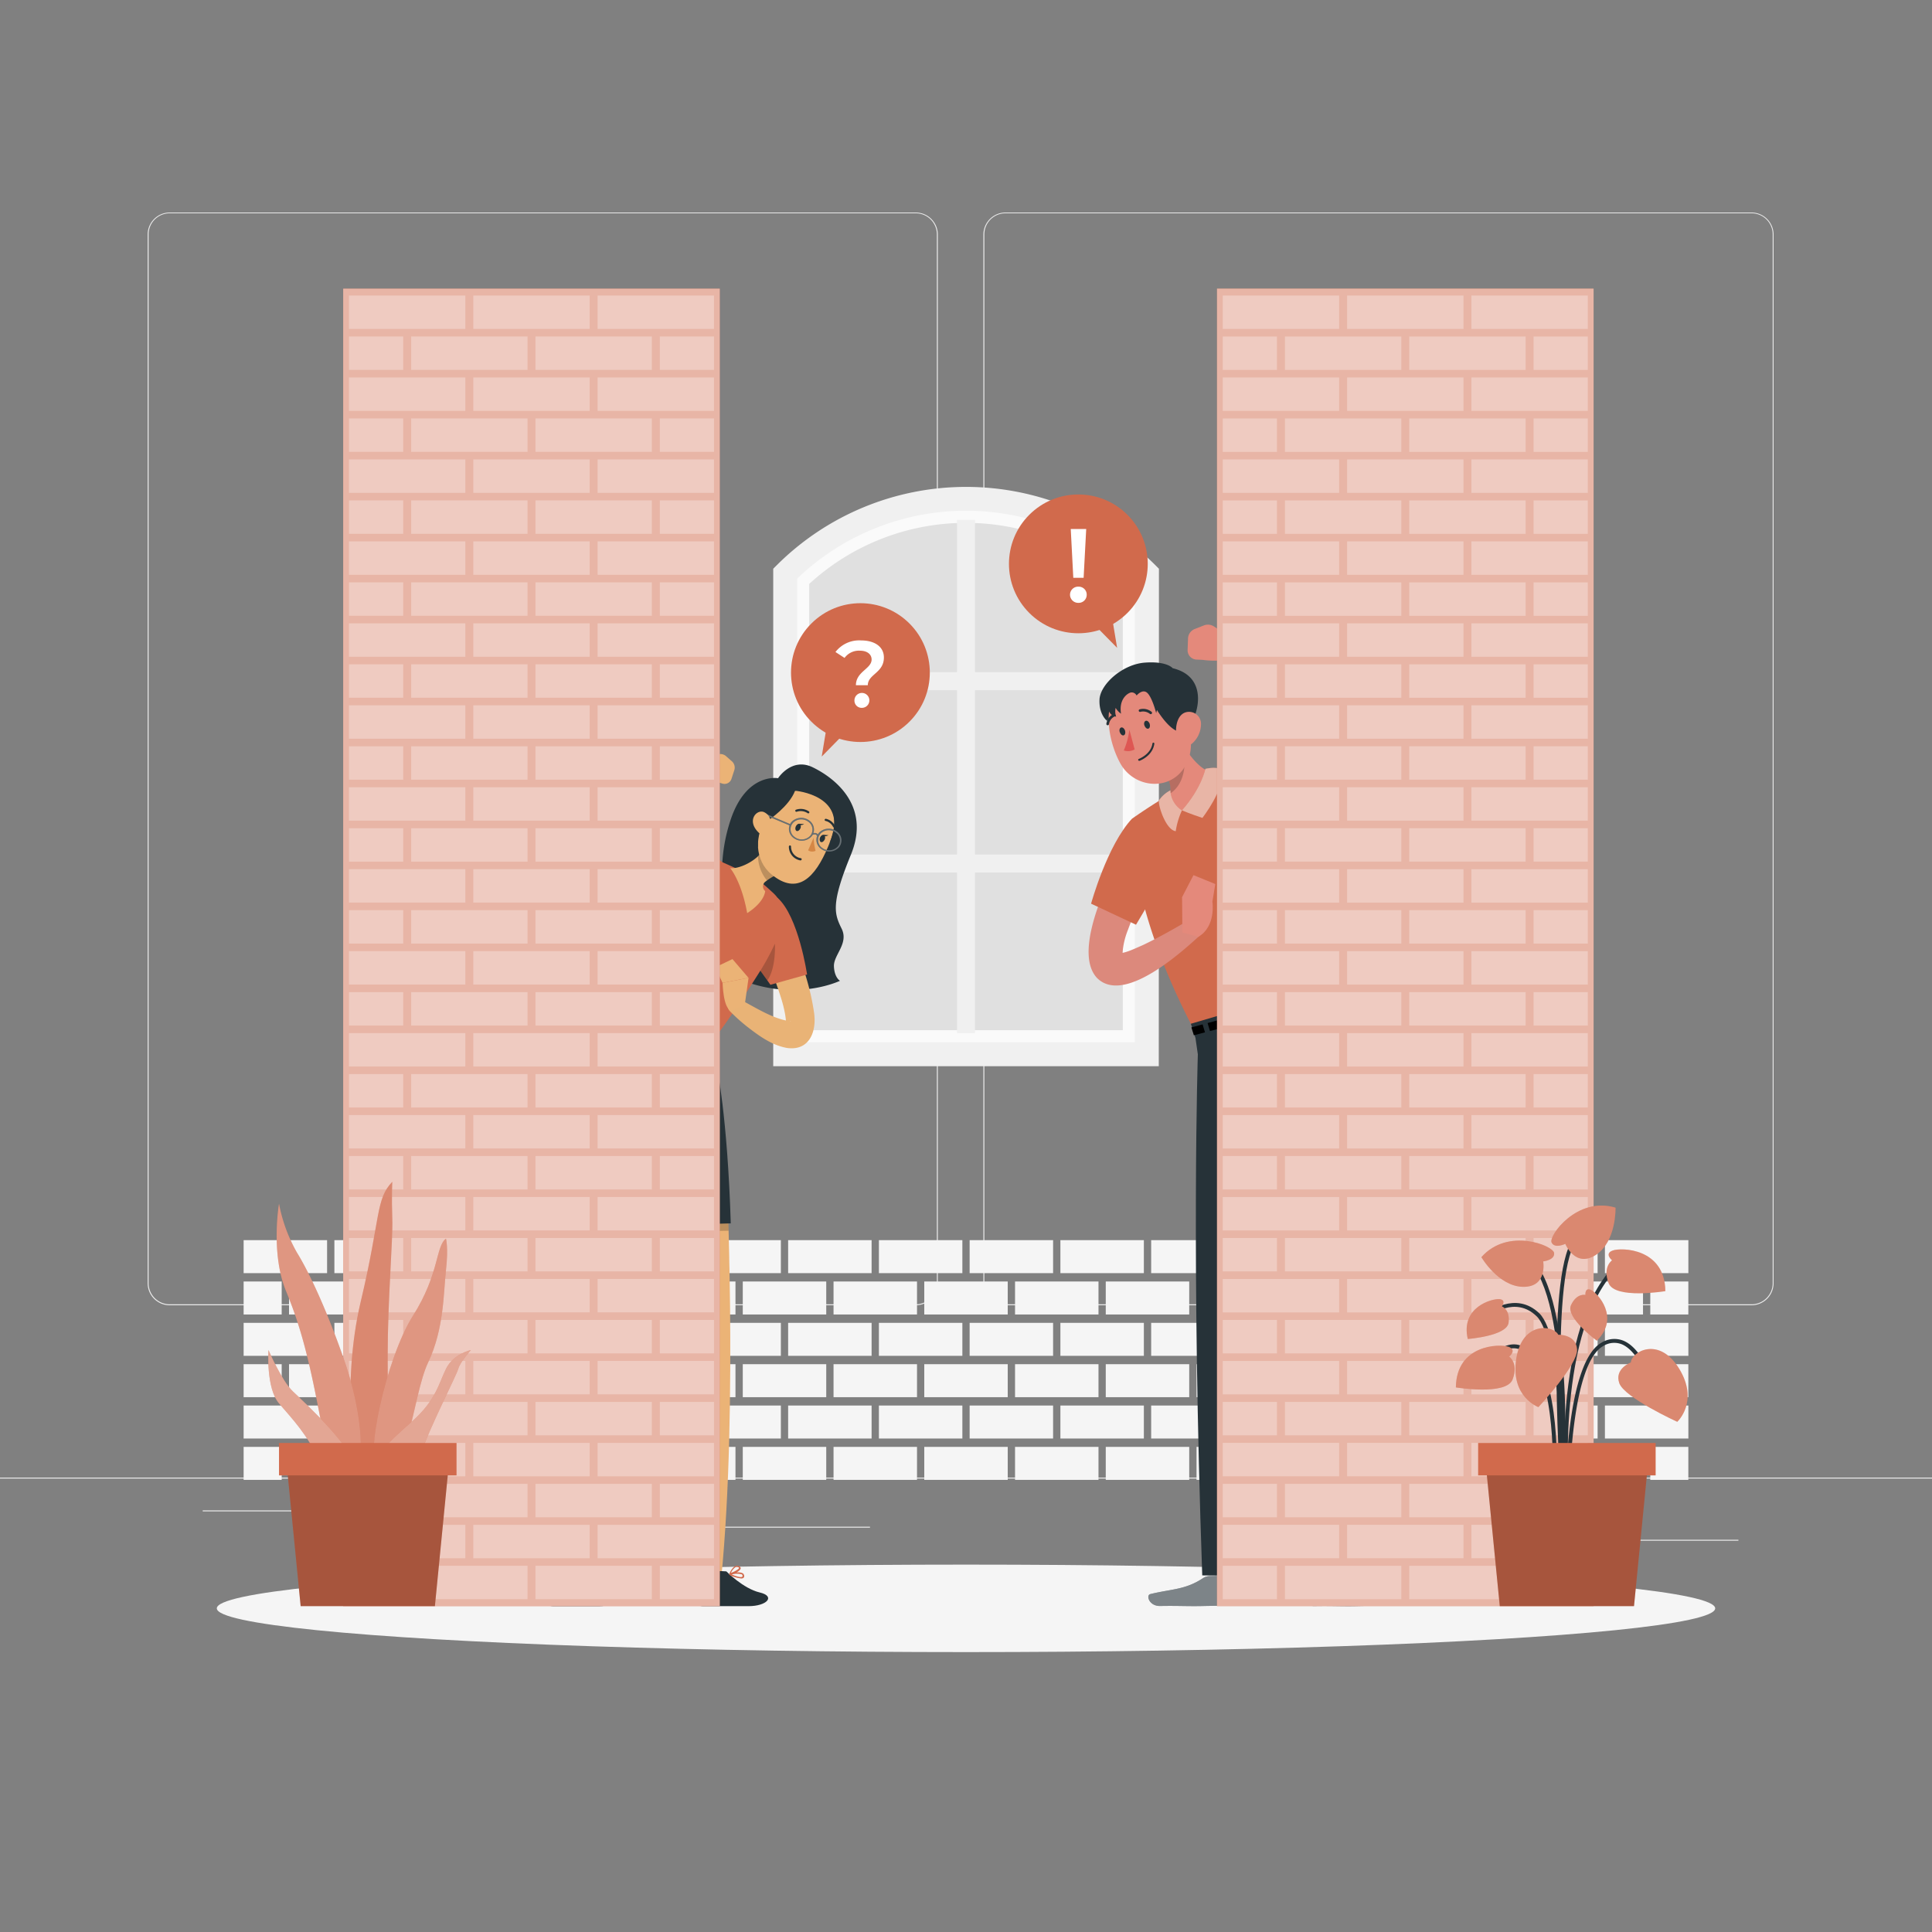 <svg xmlns="http://www.w3.org/2000/svg" viewBox="0 0 500 500"><rect x="0" y="0" width="500" height="500" fill="#808080" stroke="none"/><g id="freepik--background-complete--inject-574"><rect y="382.4" width="500" height="0.25" style="fill:#ebebeb"></rect><rect x="416.78" y="398.49" width="33.12" height="0.25" style="fill:#ebebeb"></rect><rect x="322.53" y="401.21" width="8.69" height="0.25" style="fill:#ebebeb"></rect><rect x="396.59" y="389.21" width="19.19" height="0.25" style="fill:#ebebeb"></rect><rect x="52.46" y="390.89" width="43.19" height="0.25" style="fill:#ebebeb"></rect><rect x="104.56" y="390.89" width="6.33" height="0.25" style="fill:#ebebeb"></rect><rect x="131.47" y="395.11" width="93.68" height="0.25" style="fill:#ebebeb"></rect><path d="M237,337.8H43.91a5.71,5.71,0,0,1-5.7-5.71V60.66A5.71,5.71,0,0,1,43.91,55H237a5.71,5.71,0,0,1,5.71,5.71V332.09A5.71,5.71,0,0,1,237,337.8ZM43.91,55.2a5.46,5.46,0,0,0-5.45,5.46V332.09a5.46,5.46,0,0,0,5.45,5.46H237a5.47,5.47,0,0,0,5.46-5.46V60.66A5.47,5.47,0,0,0,237,55.2Z" style="fill:#ebebeb"></path><path d="M453.31,337.8H260.21a5.72,5.72,0,0,1-5.71-5.71V60.66A5.72,5.72,0,0,1,260.21,55h193.1A5.71,5.71,0,0,1,459,60.66V332.09A5.71,5.71,0,0,1,453.31,337.8ZM260.21,55.2a5.47,5.47,0,0,0-5.46,5.46V332.09a5.47,5.47,0,0,0,5.46,5.46h193.1a5.47,5.47,0,0,0,5.46-5.46V60.66a5.47,5.47,0,0,0-5.46-5.46Z" style="fill:#ebebeb"></path><polygon points="203.22 148.46 236.45 129.13 262.05 129.13 295.83 147.54 295.83 272.83 203.22 272.83 203.22 148.46" style="fill:#e0e0e0"></polygon><path d="M296.78,272.83H203.22V148.46l.95-.92A65.83,65.83,0,0,1,250,129.13h0a65.83,65.83,0,0,1,45.83,18.41l.95.92Zm-87.36-6.21h81.16V151.12a60,60,0,0,0-81.16,0Z" style="fill:#fafafa"></path><polygon points="247.67 267.37 252.33 267.37 252.33 225.79 291.75 225.79 291.75 221.14 252.33 221.14 252.33 178.61 291.75 178.61 291.75 173.95 252.33 173.95 252.33 134.53 247.67 134.53 247.67 173.95 208.25 173.95 208.25 178.61 247.67 178.61 247.67 221.14 208.25 221.14 208.25 225.79 247.67 225.79 247.67 267.37" style="fill:#f0f0f0"></polygon><path d="M299.89,275.93H200.11V147.19l.91-.91a69.36,69.36,0,0,1,98,0l.91.91Zm-93.57-6.2h87.36v-120a63.13,63.13,0,0,0-87.36,0Z" style="fill:#f0f0f0"></path><rect x="403.61" y="374.45" width="21.6" height="8.54" style="fill:#f5f5f5"></rect><rect x="427.09" y="374.45" width="9.85" height="8.54" style="fill:#f5f5f5"></rect><rect x="380.12" y="374.45" width="21.6" height="8.54" style="fill:#f5f5f5"></rect><rect x="356.63" y="374.45" width="21.6" height="8.54" style="fill:#f5f5f5"></rect><rect x="333.15" y="374.45" width="21.6" height="8.54" style="fill:#f5f5f5"></rect><rect x="309.66" y="374.45" width="21.6" height="8.54" style="fill:#f5f5f5"></rect><rect x="286.17" y="374.45" width="21.6" height="8.54" style="fill:#f5f5f5"></rect><rect x="262.69" y="374.45" width="21.6" height="8.54" style="fill:#f5f5f5"></rect><rect x="239.2" y="374.45" width="21.6" height="8.54" style="fill:#f5f5f5"></rect><rect x="215.72" y="374.45" width="21.6" height="8.54" style="fill:#f5f5f5"></rect><rect x="192.23" y="374.45" width="21.6" height="8.54" style="fill:#f5f5f5"></rect><rect x="168.74" y="374.45" width="21.6" height="8.54" style="fill:#f5f5f5"></rect><rect x="145.26" y="374.45" width="21.6" height="8.54" style="fill:#f5f5f5"></rect><rect x="121.77" y="374.45" width="21.6" height="8.54" style="fill:#f5f5f5"></rect><rect x="98.28" y="374.45" width="21.6" height="8.54" style="fill:#f5f5f5"></rect><rect x="74.8" y="374.45" width="21.6" height="8.54" style="fill:#f5f5f5"></rect><rect x="63.05" y="374.45" width="9.85" height="8.54" style="fill:#f5f5f5"></rect><rect x="415.35" y="363.75" width="21.6" height="8.54" style="fill:#f5f5f5"></rect><rect x="391.86" y="363.75" width="21.6" height="8.54" style="fill:#f5f5f5"></rect><rect x="368.38" y="363.75" width="21.6" height="8.54" style="fill:#f5f5f5"></rect><rect x="344.89" y="363.75" width="21.6" height="8.54" style="fill:#f5f5f5"></rect><rect x="321.4" y="363.75" width="21.6" height="8.54" style="fill:#f5f5f5"></rect><rect x="297.92" y="363.75" width="21.6" height="8.54" style="fill:#f5f5f5"></rect><rect x="274.43" y="363.75" width="21.6" height="8.54" style="fill:#f5f5f5"></rect><rect x="250.94" y="363.75" width="21.6" height="8.54" style="fill:#f5f5f5"></rect><rect x="227.46" y="363.75" width="21.6" height="8.54" style="fill:#f5f5f5"></rect><rect x="203.97" y="363.75" width="21.6" height="8.54" style="fill:#f5f5f5"></rect><rect x="180.49" y="363.75" width="21.6" height="8.54" style="fill:#f5f5f5"></rect><rect x="157" y="363.75" width="21.6" height="8.54" style="fill:#f5f5f5"></rect><rect x="133.51" y="363.75" width="21.6" height="8.54" style="fill:#f5f5f5"></rect><rect x="110.03" y="363.75" width="21.6" height="8.54" style="fill:#f5f5f5"></rect><rect x="86.54" y="363.75" width="21.6" height="8.54" style="fill:#f5f5f5"></rect><rect x="63.05" y="363.75" width="21.6" height="8.54" style="fill:#f5f5f5"></rect><rect x="403.61" y="353.05" width="21.6" height="8.54" style="fill:#f5f5f5"></rect><rect x="427.09" y="353.05" width="9.85" height="8.54" style="fill:#f5f5f5"></rect><rect x="380.12" y="353.05" width="21.6" height="8.54" style="fill:#f5f5f5"></rect><rect x="356.63" y="353.05" width="21.6" height="8.54" style="fill:#f5f5f5"></rect><rect x="333.15" y="353.05" width="21.6" height="8.54" style="fill:#f5f5f5"></rect><rect x="309.66" y="353.05" width="21.6" height="8.54" style="fill:#f5f5f5"></rect><rect x="286.17" y="353.05" width="21.6" height="8.54" style="fill:#f5f5f5"></rect><rect x="262.69" y="353.05" width="21.6" height="8.54" style="fill:#f5f5f5"></rect><rect x="239.2" y="353.05" width="21.6" height="8.54" style="fill:#f5f5f5"></rect><rect x="215.72" y="353.05" width="21.6" height="8.54" style="fill:#f5f5f5"></rect><rect x="192.23" y="353.05" width="21.6" height="8.54" style="fill:#f5f5f5"></rect><rect x="168.74" y="353.05" width="21.6" height="8.54" style="fill:#f5f5f5"></rect><rect x="145.26" y="353.05" width="21.6" height="8.54" style="fill:#f5f5f5"></rect><rect x="121.77" y="353.05" width="21.6" height="8.54" style="fill:#f5f5f5"></rect><rect x="98.28" y="353.05" width="21.6" height="8.54" style="fill:#f5f5f5"></rect><rect x="74.8" y="353.05" width="21.6" height="8.54" style="fill:#f5f5f5"></rect><rect x="63.05" y="353.05" width="9.85" height="8.54" style="fill:#f5f5f5"></rect><rect x="415.35" y="342.35" width="21.6" height="8.54" style="fill:#f5f5f5"></rect><rect x="391.86" y="342.35" width="21.6" height="8.54" style="fill:#f5f5f5"></rect><rect x="368.38" y="342.35" width="21.6" height="8.54" style="fill:#f5f5f5"></rect><rect x="344.89" y="342.35" width="21.6" height="8.54" style="fill:#f5f5f5"></rect><rect x="321.4" y="342.35" width="21.6" height="8.54" style="fill:#f5f5f5"></rect><rect x="297.92" y="342.35" width="21.6" height="8.54" style="fill:#f5f5f5"></rect><rect x="274.43" y="342.35" width="21.6" height="8.54" style="fill:#f5f5f5"></rect><rect x="250.94" y="342.35" width="21.6" height="8.54" style="fill:#f5f5f5"></rect><rect x="227.46" y="342.35" width="21.6" height="8.54" style="fill:#f5f5f5"></rect><rect x="203.97" y="342.35" width="21.6" height="8.54" style="fill:#f5f5f5"></rect><rect x="180.49" y="342.35" width="21.6" height="8.54" style="fill:#f5f5f5"></rect><rect x="157" y="342.35" width="21.6" height="8.54" style="fill:#f5f5f5"></rect><rect x="133.51" y="342.35" width="21.6" height="8.54" style="fill:#f5f5f5"></rect><rect x="110.03" y="342.35" width="21.6" height="8.54" style="fill:#f5f5f5"></rect><rect x="86.54" y="342.35" width="21.6" height="8.54" style="fill:#f5f5f5"></rect><rect x="63.05" y="342.35" width="21.6" height="8.54" style="fill:#f5f5f5"></rect><rect x="403.61" y="331.65" width="21.6" height="8.54" style="fill:#f5f5f5"></rect><rect x="427.09" y="331.65" width="9.85" height="8.54" style="fill:#f5f5f5"></rect><rect x="380.12" y="331.65" width="21.6" height="8.54" style="fill:#f5f5f5"></rect><rect x="356.63" y="331.65" width="21.6" height="8.54" style="fill:#f5f5f5"></rect><rect x="333.15" y="331.65" width="21.6" height="8.54" style="fill:#f5f5f5"></rect><rect x="309.66" y="331.65" width="21.6" height="8.54" style="fill:#f5f5f5"></rect><rect x="286.17" y="331.65" width="21.6" height="8.54" style="fill:#f5f5f5"></rect><rect x="262.69" y="331.65" width="21.6" height="8.54" style="fill:#f5f5f5"></rect><rect x="239.2" y="331.65" width="21.6" height="8.54" style="fill:#f5f5f5"></rect><rect x="215.72" y="331.65" width="21.6" height="8.54" style="fill:#f5f5f5"></rect><rect x="192.23" y="331.65" width="21.6" height="8.54" style="fill:#f5f5f5"></rect><rect x="168.74" y="331.65" width="21.6" height="8.54" style="fill:#f5f5f5"></rect><rect x="145.26" y="331.65" width="21.6" height="8.54" style="fill:#f5f5f5"></rect><rect x="121.77" y="331.65" width="21.6" height="8.54" style="fill:#f5f5f5"></rect><rect x="98.28" y="331.65" width="21.6" height="8.54" style="fill:#f5f5f5"></rect><rect x="74.8" y="331.65" width="21.6" height="8.54" style="fill:#f5f5f5"></rect><rect x="63.05" y="331.65" width="9.85" height="8.54" style="fill:#f5f5f5"></rect><rect x="415.35" y="320.95" width="21.6" height="8.54" style="fill:#f5f5f5"></rect><rect x="391.86" y="320.95" width="21.6" height="8.54" style="fill:#f5f5f5"></rect><rect x="368.38" y="320.95" width="21.6" height="8.54" style="fill:#f5f5f5"></rect><rect x="344.89" y="320.95" width="21.6" height="8.54" style="fill:#f5f5f5"></rect><rect x="321.4" y="320.95" width="21.6" height="8.54" style="fill:#f5f5f5"></rect><rect x="297.92" y="320.95" width="21.6" height="8.54" style="fill:#f5f5f5"></rect><rect x="274.43" y="320.95" width="21.6" height="8.54" style="fill:#f5f5f5"></rect><rect x="250.94" y="320.95" width="21.6" height="8.54" style="fill:#f5f5f5"></rect><rect x="227.46" y="320.95" width="21.6" height="8.54" style="fill:#f5f5f5"></rect><rect x="203.97" y="320.95" width="21.6" height="8.54" style="fill:#f5f5f5"></rect><rect x="180.49" y="320.95" width="21.6" height="8.54" style="fill:#f5f5f5"></rect><rect x="157" y="320.95" width="21.6" height="8.54" style="fill:#f5f5f5"></rect><rect x="133.51" y="320.95" width="21.6" height="8.54" style="fill:#f5f5f5"></rect><rect x="110.03" y="320.95" width="21.6" height="8.54" style="fill:#f5f5f5"></rect><rect x="86.54" y="320.95" width="21.6" height="8.54" style="fill:#f5f5f5"></rect><rect x="63.05" y="320.95" width="21.6" height="8.54" style="fill:#f5f5f5"></rect></g><g id="freepik--Shadow--inject-574"><ellipse id="freepik--path--inject-574" cx="250" cy="416.24" rx="193.89" ry="11.32" style="fill:#f5f5f5"></ellipse></g><g id="freepik--speech-bubble-2--inject-574"><circle cx="279.08" cy="145.93" r="17.96" transform="translate(-21.45 240.08) rotate(-45)" style="fill:#D16A4C"></circle><path d="M276.92,153.91a2.09,2.09,0,0,1,2.19-2.08,2.06,2.06,0,0,1,2.13,2.08,2.08,2.08,0,0,1-2.13,2.11A2.12,2.12,0,0,1,276.92,153.91Zm.19-17h4l-.67,12.63h-2.67Z" style="fill:#fff"></path><polygon points="282.73 161.18 289.11 167.66 287.65 158.9 282.73 161.18" style="fill:#D16A4C"></polygon></g><g id="freepik--speech-bubble-1--inject-574"><circle cx="222.68" cy="174.07" r="17.96" transform="translate(-57.87 208.44) rotate(-45)" style="fill:#D16A4C"></circle><path d="M225.57,170.68c0-1.36-1.16-2.28-3-2.28a4.58,4.58,0,0,0-4,1.87l-2.35-1.53a7.73,7.73,0,0,1,6.58-3c3.57,0,5.95,1.63,5.95,4.42,0,4-4.16,4.32-4.16,7.18h-3.08C221.52,173.79,225.57,173.11,225.57,170.68Zm-4.44,10.61a1.93,1.93,0,1,1,1.94,1.9A1.86,1.86,0,0,1,221.13,181.29Z" style="fill:#fff"></path><polygon points="219.03 189.31 212.66 195.8 214.11 187.04 219.03 189.31" style="fill:#D16A4C"></polygon></g><g id="freepik--character-2--inject-574"><path d="M313,407.89l7.64-.21a.62.62,0,0,1,.61.46l1.61,6.15a1,1,0,0,1-1,1.27c-2.76,0-6.75,0-10.21.07-4.05.11-6.62-.09-11.37,0-2.87.08-3.77-2.79-2.58-3.08,5.43-1.34,9-1.07,13.6-4.1A3.24,3.24,0,0,1,313,407.89Z" style="fill:#263238"></path><g style="opacity:0.4"><path d="M313,407.89l7.64-.21a.62.62,0,0,1,.61.46l1.61,6.15a1,1,0,0,1-1,1.27c-2.76,0-6.75,0-10.21.07-4.05.11-6.62-.09-11.37,0-2.87.08-3.77-2.79-2.58-3.08,5.43-1.34,9-1.07,13.6-4.1A3.24,3.24,0,0,1,313,407.89Z" style="fill:#fff"></path></g><path d="M352.89,407.89l7.64-.21a.62.62,0,0,1,.61.46l1.61,6.15a1,1,0,0,1-1,1.27c-2.75,0-6.74,0-10.2.07-4.05.11-6.62-.09-11.37,0-2.87.08-3.77-2.79-2.58-3.08,5.43-1.34,9-1.07,13.6-4.1A3.24,3.24,0,0,1,352.89,407.89Z" style="fill:#263238"></path><g style="opacity:0.4"><path d="M352.89,407.89l7.64-.21a.62.62,0,0,1,.61.46l1.61,6.15a1,1,0,0,1-1,1.27c-2.75,0-6.74,0-10.2.07-4.05.11-6.62-.09-11.37,0-2.87.08-3.77-2.79-2.58-3.08,5.43-1.34,9-1.07,13.6-4.1A3.24,3.24,0,0,1,352.89,407.89Z" style="fill:#fff"></path></g><path d="M344.32,256.84c5.85,15.26,17.54,150.83,17.54,150.83l-12,1.3L329.62,296.06,323,407.82l-11.86-.11C308.28,326.45,310,272.86,310,272.86l-.87-6Z" style="fill:#263238"></path><path d="M344.21,256.63l-35.16,10c-18.21-34.72-16-54.81-16-54.81a152.09,152.09,0,0,1,13-8.16,220.89,220.89,0,0,1,21.67-10.41,108.55,108.55,0,0,0,1.75,11.3c.71,3.66,1.54,7.43,2.31,10.78.56,2.39,1.08,4.58,1.5,6.35,1.23,5.18,2.63,10.05,4,14.42C340.47,246.33,343.54,253.92,344.21,256.63Z" style="fill:#D16A4C"></path><path d="M313.87,199.94s-5.62,9-8,9.78c-1.66.57-5-1.28-5-1.28a7.37,7.37,0,0,0,1.85-3c.83-2.82-1.09-5.2-3.31-7.21l3.46-12a49,49,0,0,0,3.35,6.6h0C308.32,196.3,311,199.42,313.87,199.94Z" style="fill:#e4897b"></path><path d="M306.22,192.86h0c.78,4.42.67,9.87-3.5,12.59.83-2.82-1.09-5.2-3.31-7.21l3.46-12A49,49,0,0,0,306.22,192.86Z" style="opacity:0.2"></path><path d="M305.89,209.72s2.52,1.06,5.3,1.95c2-2.68,6.44-9.4,4.47-12.58-.85-.78-3.7-.13-3.7-.13S311,203.93,305.89,209.72Z" style="fill:#D16A4C"></path><path d="M305.89,209.72a19.83,19.83,0,0,0-1.61,5.39c-2.6-.29-4.7-7-4.32-8a7.81,7.81,0,0,1,2.94-2.57A6.39,6.39,0,0,0,305.89,209.72Z" style="fill:#D16A4C"></path><g style="opacity:0.5"><path d="M305.89,209.72s2.52,1.06,5.3,1.95c2-2.68,6.44-9.4,4.47-12.58-.85-.78-3.7-.13-3.7-.13S311,203.93,305.89,209.72Z" style="fill:#fff"></path><path d="M305.89,209.72a19.83,19.83,0,0,0-1.61,5.39c-2.6-.29-4.7-7-4.32-8a7.81,7.81,0,0,1,2.94-2.57A6.39,6.39,0,0,0,305.89,209.72Z" style="fill:#fff"></path></g><path d="M328.66,318.63l.95-22.56-2.41-11.53S324.49,305.5,328.66,318.63Z" style="opacity:0.2"></path><path d="M286.08,182c-.44,2.89.91,8.48,4.48,6S286.84,177,286.08,182Z" style="fill:#263238"></path><path d="M306.52,182.6c1.52,7,2.77,11.06.27,15.55-3.77,6.76-13.22,5.92-16.82-.53-3.23-5.8-5.17-16.3.84-20.89A9.91,9.91,0,0,1,306.52,182.6Z" style="fill:#e4897b"></path><path d="M297.55,187.38c.16.56,0,1.1-.38,1.2s-.8-.27-1-.84,0-1.1.38-1.2S297.39,186.82,297.55,187.38Z" style="fill:#263238"></path><path d="M291.17,189.11c.16.56,0,1.1-.38,1.2s-.8-.27-1-.84,0-1.1.38-1.2S291,188.55,291.17,189.11Z" style="fill:#263238"></path><path d="M292.28,188.84a20.15,20.15,0,0,1-1.44,5.38,3.48,3.48,0,0,0,2.81-.27Z" style="fill:#de5753"></path><path d="M297.94,184.8a.37.37,0,0,1-.35-.05,2.79,2.79,0,0,0-2.43-.53.34.34,0,0,1-.44-.21.33.33,0,0,1,.21-.43,3.43,3.43,0,0,1,3.08.63.35.35,0,0,1,.07.48A.49.49,0,0,1,297.94,184.8Z" style="fill:#263238"></path><path d="M286.8,187.67a.34.34,0,0,1-.47-.38,3.35,3.35,0,0,1,1.86-2.5.35.35,0,0,1,.45.18.35.35,0,0,1-.18.45,2.62,2.62,0,0,0-1.46,2A.32.32,0,0,1,286.8,187.67Z" style="fill:#263238"></path><path d="M294.15,180s1.55-1.88,2.81-.64,2.26,5.18,2.26,5.18l.2-.8s4.81,8.09,7.78,4.93,5.84-13.45-3.71-15.74c0,0-1.46-1.88-7.24-1.44s-11.53,5.62-11.7,9.57,2,5.54,2,5.54a5.45,5.45,0,0,1,.48-2.44,2.4,2.4,0,0,0,1.83,1.31,4,4,0,0,1-.13-2.27,4.61,4.61,0,0,0,1.39,1.5c-.61-3.85,1.74-5.3,2.55-5.49A1.42,1.42,0,0,1,294.15,180Z" style="fill:#263238"></path><path d="M310.81,187.6a6.71,6.71,0,0,1-2.18,4.72c-1.77,1.61-3.74.28-4.16-1.95-.37-2,.1-5.26,2.31-6A3.1,3.1,0,0,1,310.81,187.6Z" style="fill:#e4897b"></path><path d="M294.8,196.89a.24.24,0,0,1-.23-.16.25.25,0,0,1,.15-.32s3.13-1.17,3.53-4a.25.25,0,0,1,.28-.21.24.24,0,0,1,.21.28c-.44,3.16-3.71,4.38-3.85,4.43Z" style="fill:#263238"></path><polygon points="309.42 268.64 308.19 264.95 343.98 254.43 345.47 260.99 309.42 268.64" style="fill:#263238"></polygon><polygon points="311.23 265.11 311.85 267.17 308.97 267.93 308.33 265.89 311.23 265.11"></polygon><polygon points="331.25 259.7 331.89 261.87 313.14 266.83 312.52 264.76 331.25 259.7"></polygon><polygon points="345.1 258.37 333.2 261.52 332.54 259.36 344.57 256.11 345.1 258.37"></polygon><path d="M319.9,265.27a1,1,0,0,1-.92-.66l-.24-.71h0a.94.94,0,0,1,.06-.77.93.93,0,0,1,.6-.48l3.15-.85a1,1,0,0,1,.74.09.92.92,0,0,1,.45.59l.2.75a.93.93,0,0,1-.1.73.92.92,0,0,1-.59.45l-3.1.82A.77.77,0,0,1,319.9,265.27Zm-.69-1.53.24.71a.48.48,0,0,0,.57.3l3.1-.82a.46.46,0,0,0,.29-.22.48.48,0,0,0,0-.35l-.2-.75a.44.44,0,0,0-.22-.28.45.45,0,0,0-.36-.05l-3.15.85a.48.48,0,0,0-.29.23.5.5,0,0,0,0,.38Z" style="fill:#fff"></path><path d="M322,263.56a.24.24,0,0,1-.24-.19.25.25,0,0,1,.18-.3l1-.26a.25.25,0,1,1,.13.49l-1,.25Z" style="fill:#fff"></path><path d="M309.26,162.76l2.3-.9a2.87,2.87,0,0,1,2.62.27l3.63,2.38a5.36,5.36,0,0,1,2.43,4.28l0,1.08c-3.72,1.75-9,.9-9,.9l-1.54-.07a2.4,2.4,0,0,1-2.35-2.47l.11-3A2.75,2.75,0,0,1,309.26,162.76Z" style="fill:#e4897b"></path><path d="M331.89,216.1c-3.58-3.19-6.43-9.84-6.43-9.84a4.85,4.85,0,0,1,4.12-.94C330.29,209,331.12,212.75,331.89,216.1Z" style="opacity:0.2"></path><path d="M322.65,196.93c4.2-2.25,9.36-4.7,12.31-8.31,0,0,.05.28.06.21a7.51,7.51,0,0,0-1.35-2.54c-4.94-6.34-11.6-11.58-17.75-16.81l2.57-3.92c7.82,4.33,15.38,9,21.51,15.66,10.21,10.86-4.28,20.13-13.41,24.31l-3.94-8.6Z" style="fill:#dc897c"></path><polyline points="318.56 198.05 325.39 211.8 337.81 204.51 333.72 189.43 317.93 198.05" style="fill:#D16A4C"></polyline><path d="M300.82,221.13a149.9,149.9,0,0,0-8.93,19.57,20.17,20.17,0,0,0-1.44,7c-.25-.41-1-1-1.43-.95,2.05.08,4.58-1.23,6.62-2.1,4.25-2,8.57-4.48,12.78-6.95l2.88,3.69c-5.26,4.83-20.42,18.8-27.43,11.67-6.85-7.5,4.56-28.83,8.68-36.54l8.27,4.59Z" style="fill:#dc897c"></path><path d="M306,241.33l-.08-9.09,7.86,1.2s.95,6.35-3.65,9Z" style="fill:#e4897b"></path><polygon points="308.87 226.49 314.52 228.79 313.75 233.44 309.86 235.55 305.89 232.24 308.87 226.49" style="fill:#e4897b"></polygon><path d="M301.25,227.07l-2.44,4.12h0l-1.71,2.9L294,239.32l-11.63-5.45s4.19-15.23,10.66-22.07C293,211.8,306.64,221,301.25,227.07Z" style="fill:#D16A4C"></path></g><g id="freepik--character-1--inject-574"><path d="M189.08,239.55a43.27,43.27,0,0,1,0-27.37c4.11-12.32,12.28-10.78,12.28-10.78s3.51-5.46,8.94-2.84,15.19,9.79,9.92,22.62-4.28,15.34-2.4,19.17-2.11,6.79-2,9.72,1.56,3.76,1.56,3.76-12.8,6.24-28.44-1.51C189,252.32,190.92,244.92,189.08,239.55Z" style="fill:#263238"></path><path d="M166.29,309.09s-.15,1.18-.44,3.33c-.22,1.65-.53,3.88-.92,6.58-.25,1.77-.54,3.75-.86,5.91,0,.13,0,.26,0,.41-.41,2.73-.88,5.75-1.38,9-3.28,20.83-8.55,50.7-15.08,74.31l-4.61-.35s-1.4-33.42,5.65-55.24L149,334.3l.16-7,0-2,.15-6,.1-4.27.16-7Z" style="fill:#ebb376"></path><path d="M149.64,308.09l16.65,1s-.15,1.18-.44,3.33c-.22,1.65-.53,3.88-.92,6.58l-15.55.33.1-4.27Z" style="isolation:isolate;opacity:0.2"></path><path d="M142.09,406.8c0-.58,7.11-.13,7.11-.13s4.37,4.45,8.62,5.45,1.87,3.55-2.87,3.55H143.21C139.84,415.67,142,412.79,142.09,406.8Z" style="fill:#263238"></path><path d="M152.94,408.49a8.83,8.83,0,0,1-2.94-.9.18.18,0,0,1-.07,0h0l0,0a.17.17,0,0,1,0-.14c0-.07.62-1.73,1.59-2.13a1.06,1.06,0,0,1,.92,0c.32.15.48.35.46.59s-.52.75-1.1,1.06a3,3,0,0,1,1.59.17.77.77,0,0,1,.38.49.66.66,0,0,1-.17.75A1,1,0,0,1,152.94,408.49Zm-2.29-1c1,.45,2.35.84,2.68.56,0,0,.12-.09,0-.37a.4.4,0,0,0-.21-.25A4.72,4.72,0,0,0,150.65,407.47Zm1.27-2a.75.75,0,0,0-.29.06,3.2,3.2,0,0,0-1.22,1.52c1.05-.4,2.07-1,2.09-1.27,0-.1-.16-.19-.25-.23A.67.67,0,0,0,151.92,405.52Z" style="fill:#D16A4C"></path><path d="M186.65,408.52l-4.59.44s-7.08-32.69-3.84-55.39L175.9,338l-1.37-9.16-.24-1.59-1.24-8.38-.82-5.51-.63-4.2,16.58-1.84s.06,1.21.14,3.43c.06,1.91.15,4.56.24,7.8q.09,2.89.16,6.36c0,1.26.05,2.56.08,3.92.06,2.86.11,5.93.14,9.17C189.16,358.63,188.88,386.1,186.65,408.52Z" style="fill:#ebb376"></path><path d="M188.56,318.51l-15.51.32-.82-5.51-.63-4.2,16.58-1.84s.06,1.21.14,3.43C188.38,312.62,188.47,315.27,188.56,318.51Z" style="isolation:isolate;opacity:0.2"></path><path d="M180.86,406.8c0-.58,7.12-.13,7.12-.13s4.37,4.45,8.61,5.45,1.88,3.55-2.87,3.55H182C178.61,415.67,180.72,412.79,180.86,406.8Z" style="fill:#263238"></path><path d="M191.72,408.49a8.82,8.82,0,0,1-2.95-.9.15.15,0,0,1-.06,0h0l0,0a.22.22,0,0,1,0-.14c0-.07.63-1.73,1.59-2.13a1.06,1.06,0,0,1,.92,0c.32.15.48.35.47.59s-.53.75-1.11,1.06a2.94,2.94,0,0,1,1.59.17.77.77,0,0,1,.38.49.66.66,0,0,1-.17.75A1,1,0,0,1,191.72,408.49Zm-2.3-1c1.05.45,2.35.84,2.68.56,0,0,.12-.09.05-.37a.38.38,0,0,0-.2-.25A4.76,4.76,0,0,0,189.42,407.47Zm1.27-2a.79.79,0,0,0-.29.06,3.2,3.2,0,0,0-1.22,1.52c1.06-.4,2.07-1,2.09-1.27,0-.1-.15-.19-.25-.23A.67.67,0,0,0,190.69,405.52Z" style="fill:#D16A4C"></path><path d="M200.89,244.68c-1.42,2.14-11.35,18.58-16.89,25.11l-26.79-6c2.66-3.26,9.36-17.9,12.07-23.55.9-1.87,1.58-4.06,2.49-6.42a37.94,37.94,0,0,1,2.37-5.13c.18-.31.35-.62.53-.91,3.32-5.57,6.05-7.38,6.05-7.38,6.47,2.91,13.67,5.73,16.66,8.27,1,.85,2,1.75,2.93,2.63a7.44,7.44,0,0,1,1.54,2.11A12.07,12.07,0,0,1,200.89,244.68Z" style="fill:#D16A4C"></path><path d="M158.75,260.07S145,281.26,148.4,316l18.2,1.06,3-17.11,1,17.15,18.52-.49c-.84-27.89-3.68-41-3.68-41l.69-9.29Z" style="fill:#263238"></path><g style="opacity:0.2"><polygon points="166.4 267.72 181.04 270.88 181.84 266.31 167.2 263.12 166.4 267.72" style="fill:#fff"></polygon><polygon points="165.91 262.84 158.57 261.24 157.11 265.72 165.11 267.44 165.91 262.84" style="fill:#fff"></polygon><polygon points="182.96 266.55 182.16 271.12 185.45 271.82 186.24 267.26 182.96 266.55" style="fill:#fff"></polygon></g><path d="M180.42,266.41a2.08,2.08,0,0,0-1.22-.82l-3.46-.75a1.47,1.47,0,0,0-1.83,1.17l-.37,2.13a1.88,1.88,0,0,0,.34,1.38,2.09,2.09,0,0,0,1.07.79l.15,0,3.46.74a1.47,1.47,0,0,0,1.83-1.17l.36-2.12A1.91,1.91,0,0,0,180.42,266.41Zm-1.79,3.81-3.46-.75a1,1,0,0,1-.59-.39.94.94,0,0,1-.16-.68l.37-2.12a.7.7,0,0,1,.88-.57l3.46.75.07,0a1,1,0,0,1,.52.38.92.92,0,0,1,.16.67l-.06.33a.31.31,0,0,0-.13-.06l-1-.22a.51.51,0,0,0-.64.44.69.69,0,0,0,.53.71l1,.22h0l-.12.7A.7.7,0,0,1,178.63,270.22Z" style="fill:#fff"></path><path d="M169.56,300c4.14-5.78,7.17-10.59,7.17-10.59s-2.1,16.07-6.17,27.74Z" style="isolation:isolate;opacity:0.2"></path><path d="M200.55,216.8l-.05,2-.17,7.91a12.68,12.68,0,0,0-1.84,1.15l-.26.21a1.55,1.55,0,0,0-.21,2.53s0,2.71-4.65,5.72c-1.5-8.35-4.4-11.65-4.4-11.65,1.81.21,4.79-1,6.77-2.69.15-.13.29-.25.43-.39a31.79,31.79,0,0,0,3-3.16C199.7,217.89,200.15,217.31,200.55,216.8Z" style="fill:#ebb376"></path><path d="M200.55,216.8l-.05,2-.17,7.91a12.68,12.68,0,0,0-1.84,1.15,10.15,10.15,0,0,1-2.32-6.27,31.79,31.79,0,0,0,3-3.16C199.7,217.89,200.15,217.31,200.55,216.8Z" style="opacity:0.2"></path><path d="M210.66,205.38c6,3.05,6.36,7.26,3.66,13.71-3.38,8.06-7.89,12.72-14.61,7.24C190.59,218.9,200.63,200.31,210.66,205.38Z" style="fill:#ebb376"></path><path d="M210.58,216.78a14.46,14.46,0,0,0,.49,3.4,1.85,1.85,0,0,1-1.93-.12Z" style="fill:#d58745"></path><path d="M207.13,214.42c-.24.5-.7.78-1,.62s-.41-.69-.17-1.19.71-.78,1-.62S207.37,213.92,207.13,214.42Z" style="fill:#263238"></path><path d="M206.81,213.18l1.29.09S207.12,213.93,206.81,213.18Z" style="fill:#263238"></path><path d="M213.42,217.29c-.23.5-.7.78-1,.62s-.42-.7-.18-1.2.71-.78,1-.62S213.66,216.79,213.42,217.29Z" style="fill:#263238"></path><path d="M213.1,216.05l1.3.09S213.41,216.8,213.1,216.05Z" style="fill:#263238"></path><path d="M209.18,210.5a.3.3,0,0,1-.16-.05,3.25,3.25,0,0,0-2.81-.38.29.29,0,0,1-.37-.14.28.28,0,0,1,.14-.37,3.76,3.76,0,0,1,3.36.43.28.28,0,0,1,.07.39A.27.27,0,0,1,209.18,210.5Z" style="fill:#263238"></path><path d="M215.86,214.17a.29.29,0,0,1-.25-.14,2.9,2.9,0,0,0-1.94-1.57.28.28,0,0,1-.25-.31.3.3,0,0,1,.31-.25,3.43,3.43,0,0,1,2.37,1.86.28.28,0,0,1-.11.38A.31.31,0,0,1,215.86,214.17Z" style="fill:#263238"></path><path d="M198.92,212.23s5.33-3.54,6.84-7.59c0,0,14.44,1.16,8.89,13.6,0,0,6.62-10.19-3.64-15.68s-17.89,9.73-14.81,17C196.2,219.53,195.61,214.45,198.92,212.23Z" style="fill:#263238"></path><path d="M207.22,222.68h-.06a3.6,3.6,0,0,1-3-3.61.31.31,0,0,1,.29-.27.28.28,0,0,1,.27.3,3,3,0,0,0,2.55,3,.28.28,0,0,1-.05.55Z" style="fill:#263238"></path><path d="M198,210.76a.17.17,0,0,0,.06.22l.05,0,6.22,2.63a2.87,2.87,0,0,0,1.12,3.3,3.45,3.45,0,0,0,4.56-.43,2.09,2.09,0,0,0,.27-.39,1.1,1.1,0,0,1,.88-.09.58.58,0,0,1,.27.44,2.87,2.87,0,0,0,1.13,3.28,3.46,3.46,0,0,0,4.56-.43,2.81,2.81,0,0,0-.63-4.16,3.46,3.46,0,0,0-4.56.42,2.55,2.55,0,0,0-.27.4.84.84,0,0,0-.29-.27,1.26,1.26,0,0,0-.87-.06,2.86,2.86,0,0,0-1.11-3.3,3.47,3.47,0,0,0-4.57.43,3,3,0,0,0-.35.52l-6.2-2.63A.22.22,0,0,0,198,210.76Zm14.26,5.06a3,3,0,0,1,4-.37,2.45,2.45,0,0,1,.55,3.63,3,3,0,0,1-4,.38A2.46,2.46,0,0,1,212.3,215.82Zm-7.11-2.8a3,3,0,0,1,4-.38,2.47,2.47,0,0,1,.55,3.64,3,3,0,0,1-4,.37A2.45,2.45,0,0,1,205.19,213Z" style="fill:#263238"></path><g style="isolation:isolate;opacity:0.3"><path d="M198,210.76a.17.17,0,0,0,.06.22l.05,0,6.22,2.63a2.87,2.87,0,0,0,1.12,3.3,3.45,3.45,0,0,0,4.56-.43,2.09,2.09,0,0,0,.27-.39,1.1,1.1,0,0,1,.88-.09.58.58,0,0,1,.27.44,2.87,2.87,0,0,0,1.13,3.28,3.46,3.46,0,0,0,4.56-.43,2.81,2.81,0,0,0-.63-4.16,3.46,3.46,0,0,0-4.56.42,2.55,2.55,0,0,0-.27.4.84.84,0,0,0-.29-.27,1.26,1.26,0,0,0-.87-.06,2.86,2.86,0,0,0-1.11-3.3,3.47,3.47,0,0,0-4.57.43,3,3,0,0,0-.35.52l-6.2-2.63A.22.22,0,0,0,198,210.76Zm14.26,5.06a3,3,0,0,1,4-.37,2.45,2.45,0,0,1,.55,3.63,3,3,0,0,1-4,.38A2.46,2.46,0,0,1,212.3,215.82Zm-7.11-2.8a3,3,0,0,1,4-.38,2.47,2.47,0,0,1,.55,3.64,3,3,0,0,1-4,.37A2.45,2.45,0,0,1,205.19,213Z" style="fill:#fff"></path></g><path d="M199.27,214a3,3,0,0,0-1.63-3.86c-2-.74-4.81,2.65-.62,5.92C197.62,216.53,198.32,216.07,199.27,214Z" style="fill:#ebb376"></path><path d="M203.17,238.72c3.33,7.69,6.26,14.77,7.5,23.32.72,4.78-1.11,10-7,9.17-4-.72-7.28-3.17-10.31-5.51a47.13,47.13,0,0,1-4.53-4.08,2,2,0,0,1,2.43-3.1c4.35,2.23,8.53,5.08,13.18,5.78.2,0,.3-.06.12-.05a1.18,1.18,0,0,0-.49.21,1.91,1.91,0,0,0-.52.53c-.16.27-.1.19-.1,0-.14-4.07-1.9-8.47-3.26-12.43-1.33-3.55-2.78-7.17-4.26-10.64a4,4,0,0,1,7.27-3.19Z" style="fill:#e9b376"></path><path d="M192.73,260.12l1-7.06-6.72,1.3s.14,6.77,2.22,7.15Z" style="fill:#ebb376"></path><polygon points="189.56 248.21 185.12 250.33 186.99 254.36 193.71 253.06 189.56 248.21" style="fill:#ebb376"></polygon><path d="M208.87,252.2l-9.49,2.66-.79-1.12-3.17-4.41-1.71-11,7.49-6C206.67,237.14,208.87,252.2,208.87,252.2Z" style="fill:#D16A4C"></path><path d="M198.59,253.74l-1.81-2.52a62.09,62.09,0,0,0,3.77-7S200.9,250.5,198.59,253.74Z" style="opacity:0.2"></path><path d="M178.78,231.74s-3.59,3-7,2.07a37.94,37.94,0,0,1,2.37-5.13c.18-.31.35-.62.53-.91A6.88,6.88,0,0,1,178.78,231.74Z" style="opacity:0.2"></path><path d="M189.39,197l-1.47-1.29a2.25,2.25,0,0,0-2-.51l-3.34.78a4.24,4.24,0,0,0-3,2.52l-.32.79c2.29,2.31,6.46,3.12,6.46,3.12l1.16.36a1.89,1.89,0,0,0,2.42-1.19l.75-2.3A2.19,2.19,0,0,0,189.39,197Z" style="fill:#ebb376"></path><path d="M176.79,227.39c-5.49-4.14-22-16.32-16-24.1,1.63-1.82,3.42-2.42,5.32-3.17a79.36,79.36,0,0,1,18.24-3.61,2,2,0,0,1,.76,3.85c-6,2.15-13.08,3.91-18.49,7.16-.25.17-.42.38-.26.24a1.48,1.48,0,0,0,.36-.77c3.22,5.41,9.65,9.9,14.72,14a4,4,0,0,1-4.64,6.44Z" style="fill:#e9b376"></path><path d="M186.86,223.05l-14.21-10L168,224.56s4.16,6.67,9.46,7.29S186.86,223.05,186.86,223.05Z" style="fill:#D16A4C"></path></g><g id="freepik--wall-2--inject-574"><rect x="314.96" y="74.69" width="97.46" height="340.97" style="fill:#D16A4C"></rect><rect x="314.96" y="74.69" width="97.46" height="340.97" style="fill:#fff;opacity:0.5"></rect><g style="opacity:0.3"><rect x="364.71" y="129.51" width="30.12" height="8.65" style="fill:#fff"></rect><rect x="332.54" y="129.51" width="30.12" height="8.65" style="fill:#fff"></rect><rect x="316.45" y="129.51" width="14.03" height="8.65" style="fill:#fff"></rect><rect x="396.89" y="129.51" width="14.03" height="8.65" style="fill:#fff"></rect></g><g style="opacity:0.3"><rect x="348.63" y="140.11" width="30.12" height="8.65" style="fill:#fff"></rect><rect x="316.45" y="140.11" width="30.12" height="8.65" style="fill:#fff"></rect><rect x="380.8" y="140.11" width="30.12" height="8.65" style="fill:#fff"></rect></g><g style="opacity:0.3"><rect x="364.71" y="108.3" width="30.12" height="8.65" style="fill:#fff"></rect><rect x="332.54" y="108.3" width="30.12" height="8.65" style="fill:#fff"></rect><rect x="316.45" y="108.3" width="14.03" height="8.65" style="fill:#fff"></rect><rect x="396.89" y="108.3" width="14.03" height="8.65" style="fill:#fff"></rect></g><g style="opacity:0.3"><rect x="348.63" y="118.9" width="30.12" height="8.65" style="fill:#fff"></rect><rect x="316.45" y="118.9" width="30.12" height="8.65" style="fill:#fff"></rect><rect x="380.8" y="118.9" width="30.12" height="8.65" style="fill:#fff"></rect></g><g style="opacity:0.3"><rect x="364.71" y="87.09" width="30.12" height="8.65" style="fill:#fff"></rect><rect x="332.54" y="87.09" width="30.12" height="8.65" style="fill:#fff"></rect><rect x="316.45" y="87.09" width="14.03" height="8.65" style="fill:#fff"></rect><rect x="396.89" y="87.09" width="14.03" height="8.65" style="fill:#fff"></rect></g><g style="opacity:0.3"><rect x="348.63" y="97.69" width="30.12" height="8.65" style="fill:#fff"></rect><rect x="316.45" y="97.69" width="30.12" height="8.65" style="fill:#fff"></rect><rect x="380.8" y="97.69" width="30.12" height="8.65" style="fill:#fff"></rect></g><g style="opacity:0.3"><rect x="348.63" y="76.48" width="30.12" height="8.65" style="fill:#fff"></rect><rect x="316.45" y="76.48" width="30.12" height="8.65" style="fill:#fff"></rect><rect x="380.8" y="76.48" width="30.12" height="8.65" style="fill:#fff"></rect></g><g style="opacity:0.3"><rect x="364.71" y="150.72" width="30.12" height="8.65" style="fill:#fff"></rect><rect x="332.54" y="150.72" width="30.12" height="8.65" style="fill:#fff"></rect><rect x="316.45" y="150.72" width="14.03" height="8.65" style="fill:#fff"></rect><rect x="396.89" y="150.72" width="14.03" height="8.65" style="fill:#fff"></rect></g><g style="opacity:0.3"><rect x="348.63" y="161.32" width="30.12" height="8.65" style="fill:#fff"></rect><rect x="316.45" y="161.32" width="30.12" height="8.65" style="fill:#fff"></rect><rect x="380.8" y="161.32" width="30.12" height="8.65" style="fill:#fff"></rect></g><g style="opacity:0.3"><rect x="364.71" y="171.93" width="30.12" height="8.65" style="fill:#fff"></rect><rect x="332.54" y="171.93" width="30.12" height="8.65" style="fill:#fff"></rect><rect x="316.45" y="171.93" width="14.03" height="8.65" style="fill:#fff"></rect><rect x="396.89" y="171.93" width="14.03" height="8.65" style="fill:#fff"></rect></g><g style="opacity:0.3"><rect x="348.63" y="182.53" width="30.12" height="8.65" style="fill:#fff"></rect><rect x="316.45" y="182.53" width="30.12" height="8.65" style="fill:#fff"></rect><rect x="380.8" y="182.53" width="30.12" height="8.65" style="fill:#fff"></rect></g><g style="opacity:0.3"><rect x="364.71" y="193.13" width="30.12" height="8.65" style="fill:#fff"></rect><rect x="332.54" y="193.13" width="30.12" height="8.65" style="fill:#fff"></rect><rect x="316.45" y="193.13" width="14.03" height="8.65" style="fill:#fff"></rect><rect x="396.89" y="193.13" width="14.03" height="8.65" style="fill:#fff"></rect></g><g style="opacity:0.3"><rect x="348.63" y="203.74" width="30.12" height="8.65" style="fill:#fff"></rect><rect x="316.45" y="203.74" width="30.12" height="8.65" style="fill:#fff"></rect><rect x="380.8" y="203.74" width="30.12" height="8.65" style="fill:#fff"></rect></g><g style="opacity:0.3"><rect x="364.71" y="214.34" width="30.12" height="8.65" style="fill:#fff"></rect><rect x="332.54" y="214.34" width="30.12" height="8.65" style="fill:#fff"></rect><rect x="316.45" y="214.34" width="14.03" height="8.65" style="fill:#fff"></rect><rect x="396.89" y="214.34" width="14.03" height="8.65" style="fill:#fff"></rect></g><g style="opacity:0.3"><rect x="348.63" y="224.95" width="30.12" height="8.65" style="fill:#fff"></rect><rect x="316.45" y="224.95" width="30.12" height="8.65" style="fill:#fff"></rect><rect x="380.8" y="224.95" width="30.12" height="8.65" style="fill:#fff"></rect></g><g style="opacity:0.3"><rect x="364.71" y="235.55" width="30.12" height="8.65" style="fill:#fff"></rect><rect x="332.54" y="235.55" width="30.12" height="8.65" style="fill:#fff"></rect><rect x="316.45" y="235.55" width="14.03" height="8.65" style="fill:#fff"></rect><rect x="396.89" y="235.55" width="14.03" height="8.65" style="fill:#fff"></rect></g><g style="opacity:0.3"><rect x="348.63" y="246.16" width="30.12" height="8.65" style="fill:#fff"></rect><rect x="316.45" y="246.16" width="30.12" height="8.65" style="fill:#fff"></rect><rect x="380.8" y="246.16" width="30.12" height="8.65" style="fill:#fff"></rect></g><g style="opacity:0.3"><rect x="364.71" y="256.76" width="30.12" height="8.65" style="fill:#fff"></rect><rect x="332.54" y="256.76" width="30.12" height="8.65" style="fill:#fff"></rect><rect x="316.45" y="256.76" width="14.03" height="8.65" style="fill:#fff"></rect><rect x="396.89" y="256.76" width="14.03" height="8.65" style="fill:#fff"></rect></g><g style="opacity:0.3"><rect x="348.63" y="267.37" width="30.12" height="8.65" style="fill:#fff"></rect><rect x="316.45" y="267.37" width="30.12" height="8.65" style="fill:#fff"></rect><rect x="380.8" y="267.37" width="30.12" height="8.65" style="fill:#fff"></rect></g><g style="opacity:0.3"><rect x="364.71" y="277.97" width="30.12" height="8.65" style="fill:#fff"></rect><rect x="332.54" y="277.97" width="30.12" height="8.65" style="fill:#fff"></rect><rect x="316.45" y="277.97" width="14.03" height="8.65" style="fill:#fff"></rect><rect x="396.89" y="277.97" width="14.03" height="8.65" style="fill:#fff"></rect></g><g style="opacity:0.3"><rect x="348.63" y="288.58" width="30.12" height="8.65" style="fill:#fff"></rect><rect x="316.45" y="288.58" width="30.12" height="8.65" style="fill:#fff"></rect><rect x="380.8" y="288.58" width="30.12" height="8.65" style="fill:#fff"></rect></g><g style="opacity:0.3"><rect x="364.71" y="299.18" width="30.12" height="8.65" style="fill:#fff"></rect><rect x="332.54" y="299.18" width="30.12" height="8.65" style="fill:#fff"></rect><rect x="316.45" y="299.18" width="14.03" height="8.65" style="fill:#fff"></rect><rect x="396.89" y="299.18" width="14.03" height="8.65" style="fill:#fff"></rect></g><g style="opacity:0.3"><rect x="348.63" y="309.79" width="30.12" height="8.65" style="fill:#fff"></rect><rect x="316.45" y="309.79" width="30.12" height="8.65" style="fill:#fff"></rect><rect x="380.8" y="309.79" width="30.12" height="8.65" style="fill:#fff"></rect></g><g style="opacity:0.3"><rect x="364.71" y="320.39" width="30.12" height="8.65" style="fill:#fff"></rect><rect x="332.54" y="320.39" width="30.12" height="8.65" style="fill:#fff"></rect><rect x="316.45" y="320.39" width="14.03" height="8.65" style="fill:#fff"></rect><rect x="396.89" y="320.39" width="14.03" height="8.65" style="fill:#fff"></rect></g><g style="opacity:0.3"><rect x="348.63" y="331" width="30.12" height="8.65" style="fill:#fff"></rect><rect x="316.45" y="331" width="30.12" height="8.65" style="fill:#fff"></rect><rect x="380.8" y="331" width="30.12" height="8.65" style="fill:#fff"></rect></g><g style="opacity:0.3"><rect x="364.71" y="341.6" width="30.12" height="8.65" style="fill:#fff"></rect><rect x="332.54" y="341.6" width="30.12" height="8.65" style="fill:#fff"></rect><rect x="316.45" y="341.6" width="14.03" height="8.65" style="fill:#fff"></rect><rect x="396.89" y="341.6" width="14.03" height="8.65" style="fill:#fff"></rect></g><g style="opacity:0.3"><rect x="348.63" y="352.21" width="30.12" height="8.65" style="fill:#fff"></rect><rect x="316.45" y="352.21" width="30.12" height="8.65" style="fill:#fff"></rect><rect x="380.8" y="352.21" width="30.12" height="8.65" style="fill:#fff"></rect></g><g style="opacity:0.3"><rect x="364.71" y="362.81" width="30.12" height="8.65" style="fill:#fff"></rect><rect x="332.54" y="362.81" width="30.12" height="8.65" style="fill:#fff"></rect><rect x="316.45" y="362.81" width="14.03" height="8.65" style="fill:#fff"></rect><rect x="396.89" y="362.81" width="14.03" height="8.65" style="fill:#fff"></rect></g><g style="opacity:0.3"><rect x="348.63" y="373.41" width="30.12" height="8.65" style="fill:#fff"></rect><rect x="316.45" y="373.41" width="30.12" height="8.65" style="fill:#fff"></rect><rect x="380.8" y="373.41" width="30.12" height="8.65" style="fill:#fff"></rect></g><g style="opacity:0.3"><rect x="364.71" y="384.02" width="30.12" height="8.65" style="fill:#fff"></rect><rect x="332.54" y="384.02" width="30.12" height="8.65" style="fill:#fff"></rect><rect x="316.45" y="384.02" width="14.03" height="8.65" style="fill:#fff"></rect><rect x="396.89" y="384.02" width="14.03" height="8.65" style="fill:#fff"></rect></g><g style="opacity:0.3"><rect x="348.63" y="394.62" width="30.12" height="8.65" style="fill:#fff"></rect><rect x="316.45" y="394.62" width="30.12" height="8.65" style="fill:#fff"></rect><rect x="380.8" y="394.62" width="30.12" height="8.65" style="fill:#fff"></rect></g><g style="opacity:0.3"><rect x="364.71" y="405.23" width="30.12" height="8.65" style="fill:#fff"></rect><rect x="332.54" y="405.23" width="30.12" height="8.65" style="fill:#fff"></rect><rect x="316.45" y="405.23" width="14.03" height="8.65" style="fill:#fff"></rect><rect x="396.89" y="405.23" width="14.03" height="8.65" style="fill:#fff"></rect></g></g><g id="freepik--wall-1--inject-574"><rect x="88.82" y="74.69" width="97.46" height="340.97" transform="translate(275.1 490.36) rotate(180)" style="fill:#D16A4C"></rect><rect x="88.82" y="74.69" width="97.46" height="340.97" transform="translate(275.1 490.36) rotate(180)" style="fill:#fff;opacity:0.5"></rect><g style="opacity:0.3"><rect x="106.4" y="129.51" width="30.12" height="8.65" transform="translate(242.93 267.66) rotate(180)" style="fill:#fff"></rect><rect x="138.58" y="129.51" width="30.12" height="8.65" transform="translate(307.28 267.66) rotate(180)" style="fill:#fff"></rect><rect x="170.75" y="129.51" width="14.03" height="8.65" transform="translate(355.54 267.66) rotate(180)" style="fill:#fff"></rect><rect x="90.32" y="129.51" width="14.03" height="8.65" transform="translate(194.67 267.66) rotate(180)" style="fill:#fff"></rect></g><g style="opacity:0.3"><rect x="122.49" y="140.11" width="30.12" height="8.65" transform="translate(275.1 288.87) rotate(180)" style="fill:#fff"></rect><rect x="154.67" y="140.11" width="30.12" height="8.65" transform="translate(339.45 288.87) rotate(180)" style="fill:#fff"></rect><rect x="90.32" y="140.11" width="30.12" height="8.65" transform="translate(210.75 288.87) rotate(180)" style="fill:#fff"></rect></g><g style="opacity:0.3"><rect x="106.4" y="108.3" width="30.12" height="8.65" transform="translate(242.93 225.24) rotate(180)" style="fill:#fff"></rect><rect x="138.58" y="108.3" width="30.12" height="8.65" transform="translate(307.28 225.24) rotate(180)" style="fill:#fff"></rect><rect x="170.75" y="108.3" width="14.03" height="8.65" transform="translate(355.54 225.24) rotate(180)" style="fill:#fff"></rect><rect x="90.32" y="108.3" width="14.03" height="8.65" transform="translate(194.67 225.24) rotate(180)" style="fill:#fff"></rect></g><g style="opacity:0.3"><rect x="122.49" y="118.9" width="30.12" height="8.65" transform="translate(275.1 246.45) rotate(180)" style="fill:#fff"></rect><rect x="154.67" y="118.9" width="30.12" height="8.65" transform="translate(339.45 246.45) rotate(180)" style="fill:#fff"></rect><rect x="90.32" y="118.9" width="30.12" height="8.65" transform="translate(210.75 246.45) rotate(180)" style="fill:#fff"></rect></g><g style="opacity:0.3"><rect x="106.4" y="87.09" width="30.12" height="8.65" transform="translate(242.93 182.82) rotate(180)" style="fill:#fff"></rect><rect x="138.58" y="87.09" width="30.12" height="8.65" transform="translate(307.28 182.82) rotate(180)" style="fill:#fff"></rect><rect x="170.75" y="87.09" width="14.03" height="8.65" transform="translate(355.54 182.82) rotate(180)" style="fill:#fff"></rect><rect x="90.32" y="87.09" width="14.03" height="8.65" transform="translate(194.67 182.82) rotate(180)" style="fill:#fff"></rect></g><g style="opacity:0.3"><rect x="122.49" y="97.69" width="30.12" height="8.65" transform="translate(275.1 204.03) rotate(180)" style="fill:#fff"></rect><rect x="154.67" y="97.69" width="30.12" height="8.65" transform="translate(339.45 204.03) rotate(180)" style="fill:#fff"></rect><rect x="90.32" y="97.69" width="30.12" height="8.65" transform="translate(210.75 204.03) rotate(180)" style="fill:#fff"></rect></g><g style="opacity:0.3"><rect x="122.49" y="76.48" width="30.12" height="8.65" transform="translate(275.1 161.61) rotate(180)" style="fill:#fff"></rect><rect x="154.67" y="76.48" width="30.12" height="8.65" transform="translate(339.45 161.61) rotate(180)" style="fill:#fff"></rect><rect x="90.32" y="76.48" width="30.12" height="8.65" transform="translate(210.75 161.61) rotate(180)" style="fill:#fff"></rect></g><g style="opacity:0.3"><rect x="106.4" y="150.72" width="30.12" height="8.65" transform="translate(242.93 310.08) rotate(180)" style="fill:#fff"></rect><rect x="138.58" y="150.72" width="30.12" height="8.65" transform="translate(307.28 310.08) rotate(180)" style="fill:#fff"></rect><rect x="170.75" y="150.72" width="14.03" height="8.65" transform="translate(355.54 310.08) rotate(180)" style="fill:#fff"></rect><rect x="90.32" y="150.72" width="14.03" height="8.65" transform="translate(194.67 310.08) rotate(180)" style="fill:#fff"></rect></g><g style="opacity:0.3"><rect x="122.49" y="161.32" width="30.12" height="8.65" transform="translate(275.1 331.29) rotate(180)" style="fill:#fff"></rect><rect x="154.67" y="161.32" width="30.12" height="8.65" transform="translate(339.45 331.29) rotate(180)" style="fill:#fff"></rect><rect x="90.32" y="161.32" width="30.12" height="8.65" transform="translate(210.75 331.29) rotate(180)" style="fill:#fff"></rect></g><g style="opacity:0.3"><rect x="106.4" y="171.93" width="30.12" height="8.65" transform="translate(242.93 352.5) rotate(180)" style="fill:#fff"></rect><rect x="138.58" y="171.93" width="30.12" height="8.65" transform="translate(307.28 352.5) rotate(180)" style="fill:#fff"></rect><rect x="170.75" y="171.93" width="14.03" height="8.65" transform="translate(355.54 352.5) rotate(180)" style="fill:#fff"></rect><rect x="90.32" y="171.93" width="14.03" height="8.65" transform="translate(194.67 352.5) rotate(180)" style="fill:#fff"></rect></g><g style="opacity:0.3"><rect x="122.49" y="182.53" width="30.12" height="8.65" transform="translate(275.1 373.71) rotate(180)" style="fill:#fff"></rect><rect x="154.67" y="182.53" width="30.12" height="8.65" transform="translate(339.45 373.71) rotate(180)" style="fill:#fff"></rect><rect x="90.32" y="182.53" width="30.12" height="8.65" transform="translate(210.75 373.71) rotate(180)" style="fill:#fff"></rect></g><g style="opacity:0.3"><rect x="106.4" y="193.13" width="30.12" height="8.65" transform="translate(242.93 394.92) rotate(180)" style="fill:#fff"></rect><rect x="138.58" y="193.13" width="30.12" height="8.65" transform="translate(307.28 394.92) rotate(180)" style="fill:#fff"></rect><rect x="170.75" y="193.13" width="14.03" height="8.65" transform="translate(355.54 394.92) rotate(180)" style="fill:#fff"></rect><rect x="90.32" y="193.13" width="14.03" height="8.65" transform="translate(194.67 394.92) rotate(180)" style="fill:#fff"></rect></g><g style="opacity:0.3"><rect x="122.49" y="203.74" width="30.12" height="8.65" transform="translate(275.1 416.13) rotate(180)" style="fill:#fff"></rect><rect x="154.67" y="203.74" width="30.12" height="8.65" transform="translate(339.45 416.13) rotate(180)" style="fill:#fff"></rect><rect x="90.32" y="203.74" width="30.12" height="8.65" transform="translate(210.75 416.13) rotate(180)" style="fill:#fff"></rect></g><g style="opacity:0.3"><rect x="106.4" y="214.34" width="30.12" height="8.65" transform="translate(242.93 437.34) rotate(180)" style="fill:#fff"></rect><rect x="138.58" y="214.34" width="30.12" height="8.65" transform="translate(307.28 437.34) rotate(180)" style="fill:#fff"></rect><rect x="170.75" y="214.34" width="14.03" height="8.65" transform="translate(355.54 437.34) rotate(180)" style="fill:#fff"></rect><rect x="90.32" y="214.34" width="14.03" height="8.65" transform="translate(194.67 437.34) rotate(180)" style="fill:#fff"></rect></g><g style="opacity:0.3"><rect x="122.49" y="224.95" width="30.12" height="8.65" transform="translate(275.1 458.54) rotate(180)" style="fill:#fff"></rect><rect x="154.67" y="224.95" width="30.12" height="8.65" transform="translate(339.45 458.54) rotate(180)" style="fill:#fff"></rect><rect x="90.32" y="224.95" width="30.12" height="8.65" transform="translate(210.75 458.54) rotate(180)" style="fill:#fff"></rect></g><g style="opacity:0.3"><rect x="106.4" y="235.55" width="30.12" height="8.65" transform="translate(242.93 479.75) rotate(180)" style="fill:#fff"></rect><rect x="138.58" y="235.55" width="30.12" height="8.65" transform="translate(307.28 479.75) rotate(180)" style="fill:#fff"></rect><rect x="170.75" y="235.55" width="14.03" height="8.65" transform="translate(355.54 479.75) rotate(180)" style="fill:#fff"></rect><rect x="90.32" y="235.55" width="14.03" height="8.65" transform="translate(194.67 479.75) rotate(180)" style="fill:#fff"></rect></g><g style="opacity:0.3"><rect x="122.49" y="246.16" width="30.12" height="8.65" transform="translate(275.1 500.96) rotate(180)" style="fill:#fff"></rect><rect x="154.67" y="246.16" width="30.12" height="8.65" transform="translate(339.45 500.96) rotate(180)" style="fill:#fff"></rect><rect x="90.32" y="246.16" width="30.12" height="8.65" transform="translate(210.75 500.96) rotate(180)" style="fill:#fff"></rect></g><g style="opacity:0.3"><rect x="106.4" y="256.76" width="30.12" height="8.65" transform="translate(242.93 522.17) rotate(180)" style="fill:#fff"></rect><rect x="138.58" y="256.76" width="30.12" height="8.65" transform="translate(307.28 522.17) rotate(180)" style="fill:#fff"></rect><rect x="170.75" y="256.76" width="14.03" height="8.65" transform="translate(355.54 522.17) rotate(180)" style="fill:#fff"></rect><rect x="90.32" y="256.76" width="14.03" height="8.65" transform="translate(194.67 522.17) rotate(180)" style="fill:#fff"></rect></g><g style="opacity:0.3"><rect x="122.49" y="267.37" width="30.12" height="8.65" transform="translate(275.1 543.38) rotate(180)" style="fill:#fff"></rect><rect x="154.67" y="267.37" width="30.12" height="8.65" transform="translate(339.45 543.38) rotate(180)" style="fill:#fff"></rect><rect x="90.32" y="267.37" width="30.12" height="8.65" transform="translate(210.75 543.38) rotate(180)" style="fill:#fff"></rect></g><g style="opacity:0.3"><rect x="106.4" y="277.97" width="30.12" height="8.65" transform="translate(242.93 564.59) rotate(180)" style="fill:#fff"></rect><rect x="138.58" y="277.97" width="30.12" height="8.65" transform="translate(307.28 564.59) rotate(180)" style="fill:#fff"></rect><rect x="170.75" y="277.97" width="14.03" height="8.65" transform="translate(355.54 564.59) rotate(180)" style="fill:#fff"></rect><rect x="90.32" y="277.97" width="14.03" height="8.65" transform="translate(194.67 564.59) rotate(180)" style="fill:#fff"></rect></g><g style="opacity:0.3"><rect x="122.49" y="288.58" width="30.12" height="8.65" transform="translate(275.1 585.8) rotate(180)" style="fill:#fff"></rect><rect x="154.67" y="288.58" width="30.12" height="8.65" transform="translate(339.45 585.8) rotate(180)" style="fill:#fff"></rect><rect x="90.32" y="288.58" width="30.12" height="8.65" transform="translate(210.75 585.8) rotate(180)" style="fill:#fff"></rect></g><g style="opacity:0.3"><rect x="106.4" y="299.18" width="30.12" height="8.65" transform="translate(242.93 607.01) rotate(180)" style="fill:#fff"></rect><rect x="138.58" y="299.18" width="30.12" height="8.65" transform="translate(307.28 607.01) rotate(180)" style="fill:#fff"></rect><rect x="170.75" y="299.18" width="14.03" height="8.65" transform="translate(355.54 607.01) rotate(180)" style="fill:#fff"></rect><rect x="90.32" y="299.18" width="14.03" height="8.65" transform="translate(194.67 607.01) rotate(180)" style="fill:#fff"></rect></g><g style="opacity:0.3"><rect x="122.49" y="309.79" width="30.12" height="8.65" transform="translate(275.1 628.22) rotate(180)" style="fill:#fff"></rect><rect x="154.67" y="309.79" width="30.12" height="8.65" transform="translate(339.45 628.22) rotate(180)" style="fill:#fff"></rect><rect x="90.32" y="309.79" width="30.12" height="8.65" transform="translate(210.75 628.22) rotate(180)" style="fill:#fff"></rect></g><g style="opacity:0.3"><rect x="106.4" y="320.39" width="30.12" height="8.65" transform="translate(242.93 649.43) rotate(180)" style="fill:#fff"></rect><rect x="138.58" y="320.39" width="30.12" height="8.65" transform="translate(307.28 649.43) rotate(180)" style="fill:#fff"></rect><rect x="170.75" y="320.39" width="14.03" height="8.65" transform="translate(355.54 649.43) rotate(180)" style="fill:#fff"></rect><rect x="90.32" y="320.39" width="14.03" height="8.65" transform="translate(194.67 649.43) rotate(180)" style="fill:#fff"></rect></g><g style="opacity:0.3"><rect x="122.49" y="331" width="30.12" height="8.65" transform="translate(275.1 670.64) rotate(180)" style="fill:#fff"></rect><rect x="154.67" y="331" width="30.12" height="8.65" transform="translate(339.45 670.64) rotate(180)" style="fill:#fff"></rect><rect x="90.32" y="331" width="30.12" height="8.65" transform="translate(210.75 670.64) rotate(180)" style="fill:#fff"></rect></g><g style="opacity:0.3"><rect x="106.4" y="341.6" width="30.12" height="8.65" transform="translate(242.93 691.85) rotate(180)" style="fill:#fff"></rect><rect x="138.58" y="341.6" width="30.12" height="8.65" transform="translate(307.28 691.85) rotate(180)" style="fill:#fff"></rect><rect x="170.75" y="341.6" width="14.03" height="8.65" transform="translate(355.54 691.85) rotate(180)" style="fill:#fff"></rect><rect x="90.32" y="341.6" width="14.03" height="8.65" transform="translate(194.67 691.85) rotate(180)" style="fill:#fff"></rect></g><g style="opacity:0.3"><rect x="122.49" y="352.21" width="30.12" height="8.65" transform="translate(275.1 713.06) rotate(180)" style="fill:#fff"></rect><rect x="154.67" y="352.21" width="30.12" height="8.65" transform="translate(339.45 713.06) rotate(180)" style="fill:#fff"></rect><rect x="90.32" y="352.21" width="30.12" height="8.65" transform="translate(210.75 713.06) rotate(180)" style="fill:#fff"></rect></g><g style="opacity:0.3"><rect x="106.4" y="362.81" width="30.12" height="8.65" transform="translate(242.93 734.27) rotate(180)" style="fill:#fff"></rect><rect x="138.58" y="362.81" width="30.12" height="8.65" transform="translate(307.28 734.27) rotate(180)" style="fill:#fff"></rect><rect x="170.75" y="362.81" width="14.03" height="8.65" transform="translate(355.54 734.27) rotate(180)" style="fill:#fff"></rect><rect x="90.32" y="362.81" width="14.03" height="8.65" transform="translate(194.67 734.27) rotate(180)" style="fill:#fff"></rect></g><g style="opacity:0.3"><rect x="122.49" y="373.41" width="30.12" height="8.65" transform="translate(275.1 755.48) rotate(180)" style="fill:#fff"></rect><rect x="154.67" y="373.41" width="30.12" height="8.65" transform="translate(339.45 755.48) rotate(180)" style="fill:#fff"></rect><rect x="90.32" y="373.41" width="30.12" height="8.65" transform="translate(210.75 755.48) rotate(180)" style="fill:#fff"></rect></g><g style="opacity:0.3"><rect x="106.4" y="384.02" width="30.12" height="8.65" transform="translate(242.93 776.69) rotate(180)" style="fill:#fff"></rect><rect x="138.58" y="384.02" width="30.12" height="8.65" transform="translate(307.28 776.69) rotate(180)" style="fill:#fff"></rect><rect x="170.75" y="384.02" width="14.03" height="8.65" transform="translate(355.54 776.69) rotate(180)" style="fill:#fff"></rect><rect x="90.32" y="384.02" width="14.03" height="8.65" transform="translate(194.67 776.69) rotate(180)" style="fill:#fff"></rect></g><g style="opacity:0.3"><rect x="122.49" y="394.62" width="30.12" height="8.65" transform="translate(275.1 797.9) rotate(180)" style="fill:#fff"></rect><rect x="154.67" y="394.62" width="30.12" height="8.65" transform="translate(339.45 797.9) rotate(180)" style="fill:#fff"></rect><rect x="90.32" y="394.62" width="30.12" height="8.65" transform="translate(210.75 797.9) rotate(180)" style="fill:#fff"></rect></g><g style="opacity:0.3"><rect x="106.4" y="405.23" width="30.12" height="8.65" transform="translate(242.93 819.1) rotate(180)" style="fill:#fff"></rect><rect x="138.58" y="405.23" width="30.12" height="8.65" transform="translate(307.28 819.1) rotate(180)" style="fill:#fff"></rect><rect x="170.75" y="405.23" width="14.03" height="8.65" transform="translate(355.54 819.1) rotate(180)" style="fill:#fff"></rect><rect x="90.32" y="405.23" width="14.03" height="8.65" transform="translate(194.67 819.1) rotate(180)" style="fill:#fff"></rect></g></g><g id="freepik--plant-2--inject-574"><path d="M404.71,382.37c0-.36-1.22-36.06-7-41.69-5.62-5.47-12.08-.2-12.35,0l-.64-.76c.07-.07,7.43-6.06,13.69,0,6.08,5.92,7.27,40.9,7.32,42.38Z" style="fill:#263238"></path><path d="M405.21,389.4c0-.43-4-42.9,11.54-60.71l.75.66c-15.23,17.48-11.34,59.53-11.3,59.95Z" style="fill:#263238"></path><path d="M404.72,384.9l-1-.06c0-.48,3-48.24-8.33-58.69l.68-.73C407.79,336.18,404.85,382.92,404.72,384.9Z" style="fill:#263238"></path><path d="M406.2,384.88h-1c0-1.32.38-32.3,9.2-37.36a6.28,6.28,0,0,1,5.73-.55c5.33,2.2,8,11.69,8.08,12.09l-1,.26c0-.09-2.62-9.41-7.51-11.43a5.35,5.35,0,0,0-4.85.5C406.57,353.15,406.21,384.56,406.2,384.88Z" style="fill:#263238"></path><path d="M402.78,384.9l-1-.06c0-.24,1.33-24.45-5.2-33-1.57-2.06-3.28-3-5.08-2.91-4.26.29-7.84,6.54-7.87,6.6l-.87-.49c.15-.28,3.87-6.78,8.67-7.11,2.16-.14,4.15,1,5.94,3.3C404.13,360.08,402.84,383.89,402.78,384.9Z" style="fill:#263238"></path><path d="M404.12,388.2c-.18-2.36-4.27-57.67,2.94-67.43l.81.59c-7,9.46-2.79,66.19-2.75,66.76Z" style="fill:#263238"></path><path d="M422.07,352.6s-4.32,1.6-3,5.36,15,10,15,10,5.73-5.24.47-13.78S422.18,349.91,422.07,352.6Z" style="fill:#D16A4C"></path><path d="M422.07,352.6s-4.32,1.6-3,5.36,15,10,15,10,5.73-5.24.47-13.78S422.18,349.91,422.07,352.6Z" style="fill:#fff;isolation:isolate;opacity:0.2"></path><path d="M403.28,345.44s4.6-.19,4.86,3.78-10,14.94-10,14.94-7.3-2.64-5.73-12.54S402.13,343,403.28,345.44Z" style="fill:#D16A4C"></path><path d="M403.28,345.44s4.6-.19,4.86,3.78-10,14.94-10,14.94-7.3-2.64-5.73-12.54S402.13,343,403.28,345.44Z" style="fill:#fff;isolation:isolate;opacity:0.2"></path><path d="M399.38,326.45s3.07-.33,2.82-2.2-11.93-6.68-18.82,1.1c0,0,4.41,7.58,10.79,7.68S399.38,326.45,399.38,326.45Z" style="fill:#D16A4C"></path><path d="M399.38,326.45s3.07-.33,2.82-2.2-11.93-6.68-18.82,1.1c0,0,4.41,7.58,10.79,7.68S399.38,326.45,399.38,326.45Z" style="fill:#fff;isolation:isolate;opacity:0.2"></path><path d="M405.1,321.91s-2.78,1.35-3.56-.37,6.59-12,16.56-9c0,0,.26,8.77-5.1,12.23S405.1,321.91,405.1,321.91Z" style="fill:#D16A4C"></path><path d="M405.1,321.91s-2.78,1.35-3.56-.37,6.59-12,16.56-9c0,0,.26,8.77-5.1,12.23S405.1,321.91,405.1,321.91Z" style="fill:#fff;isolation:isolate;opacity:0.2"></path><path d="M390.57,351.09s2.12-1.71-.17-2.54-13.5-.6-13.62,10.51c0,0,13.07,2.17,14.68-2.06S390.57,351.09,390.57,351.09Z" style="fill:#D16A4C"></path><path d="M390.57,351.09s2.12-1.71-.17-2.54-13.5-.6-13.62,10.51c0,0,13.07,2.17,14.68-2.06S390.57,351.09,390.57,351.09Z" style="fill:#fff;isolation:isolate;opacity:0.2"></path><path d="M417.2,326.17s-2.11-1.71.17-2.54,13.5-.6,13.62,10.51c0,0-13.06,2.17-14.68-2.06S417.2,326.17,417.2,326.17Z" style="fill:#D16A4C"></path><path d="M417.2,326.17s-2.11-1.71.17-2.54,13.5-.6,13.62,10.51c0,0-13.06,2.17-14.68-2.06S417.2,326.17,417.2,326.17Z" style="fill:#fff;isolation:isolate;opacity:0.2"></path><path d="M410.3,335.12s-.19-2.07,1.49-1.26,7.53,7.12,1.47,13.11c0,0-8.16-6-6.69-9.19S410.3,335.12,410.3,335.12Z" style="fill:#D16A4C"></path><path d="M410.3,335.12s-.19-2.07,1.49-1.26,7.53,7.12,1.47,13.11c0,0-8.16-6-6.69-9.19S410.3,335.12,410.3,335.12Z" style="fill:#fff;isolation:isolate;opacity:0.2"></path><path d="M388.68,338.09s1.26-1.66-.59-1.87-10.17,2-8.23,10.31c0,0,10.12-.76,10.56-4.21S388.68,338.09,388.68,338.09Z" style="fill:#D16A4C"></path><path d="M388.68,338.09s1.26-1.66-.59-1.87-10.17,2-8.23,10.31c0,0,10.12-.76,10.56-4.21S388.68,338.09,388.68,338.09Z" style="fill:#fff;isolation:isolate;opacity:0.2"></path><polygon points="422.88 415.67 388.14 415.67 384.39 377.64 426.62 377.64 422.88 415.67" style="fill:#D16A4C"></polygon><polygon points="422.88 415.67 388.14 415.67 384.39 377.64 426.62 377.64 422.88 415.67" style="isolation:isolate;opacity:0.2"></polygon><rect x="382.54" y="373.44" width="45.94" height="8.39" style="fill:#D16A4C"></rect></g><g id="freepik--plant-1--inject-574"><path d="M92.1,381.06s-3.94-22.32,1.26-44.21,3.81-26.44,8.16-31c0,0-.2,3.8,0,9.52S100.33,336,100.33,351,101.27,388.42,92.1,381.06Z" style="fill:#D16A4C"></path><path d="M92.1,381.06s-3.94-22.32,1.26-44.21,3.81-26.44,8.16-31c0,0-.2,3.8,0,9.52S100.33,336,100.33,351,101.27,388.42,92.1,381.06Z" style="fill:#fff;isolation:isolate;opacity:0.2"></path><path d="M89.26,383.53s-3.17.45-6.07-14.94S78.13,344,74.06,334.21s-1.85-22.68-1.85-22.68a40.78,40.78,0,0,0,4.65,12.66c3.43,5.54,8.18,16.06,12.4,28.34S95.85,382,89.26,383.53Z" style="fill:#D16A4C"></path><path d="M98,380.48c-4-2,1.93-29,8.85-39.92s5.86-18,8.57-20c0,0,.65,2.35,0,8.09s-.46,15.2-4.61,23.92S105.58,384.29,98,380.48Z" style="fill:#D16A4C"></path><path d="M89.26,383.53s-3.17.45-6.07-14.94S78.13,344,74.06,334.21s-1.85-22.68-1.85-22.68a40.78,40.78,0,0,0,4.65,12.66c3.43,5.54,8.18,16.06,12.4,28.34S95.85,382,89.26,383.53Z" style="fill:#fff;isolation:isolate;opacity:0.3"></path><path d="M98,380.48c-4-2,1.93-29,8.85-39.92s5.86-18,8.57-20c0,0,.65,2.35,0,8.09s-.46,15.2-4.61,23.92S105.58,384.29,98,380.48Z" style="fill:#fff;isolation:isolate;opacity:0.3"></path><path d="M92.1,381.06c.76-5.19-13.33-18.14-16.29-20.95s-6.33-10.73-6.33-10.73-.67,9.85,2.73,13.82,7.66,8.41,10.27,14.8S91,388.62,92.1,381.06Z" style="fill:#D16A4C"></path><path d="M98.55,382.51c-4.72-3.26,1.7-9,8-14.56s7-9.93,8.91-13.76,6.42-4.81,6.42-4.81-2.8,3.1-3.26,4.81-7.77,16-9.55,21.69S102.71,385.37,98.55,382.51Z" style="fill:#D16A4C"></path><path d="M92.1,381.06c.76-5.19-13.33-18.14-16.29-20.95s-6.33-10.73-6.33-10.73-.67,9.85,2.73,13.82,7.66,8.41,10.27,14.8S91,388.62,92.1,381.06Z" style="fill:#fff;isolation:isolate;opacity:0.4"></path><path d="M98.55,382.51c-4.72-3.26,1.7-9,8-14.56s7-9.93,8.91-13.76,6.42-4.81,6.42-4.81-2.8,3.1-3.26,4.81-7.77,16-9.55,21.69S102.71,385.37,98.55,382.51Z" style="fill:#fff;isolation:isolate;opacity:0.4"></path><polygon points="112.55 415.67 77.81 415.67 74.06 377.64 116.29 377.64 112.55 415.67" style="fill:#D16A4C"></polygon><polygon points="112.55 415.67 77.81 415.67 74.06 377.64 116.29 377.64 112.55 415.67" style="isolation:isolate;opacity:0.2"></polygon><rect x="72.21" y="373.44" width="45.94" height="8.39" style="fill:#D16A4C"></rect></g></svg>
